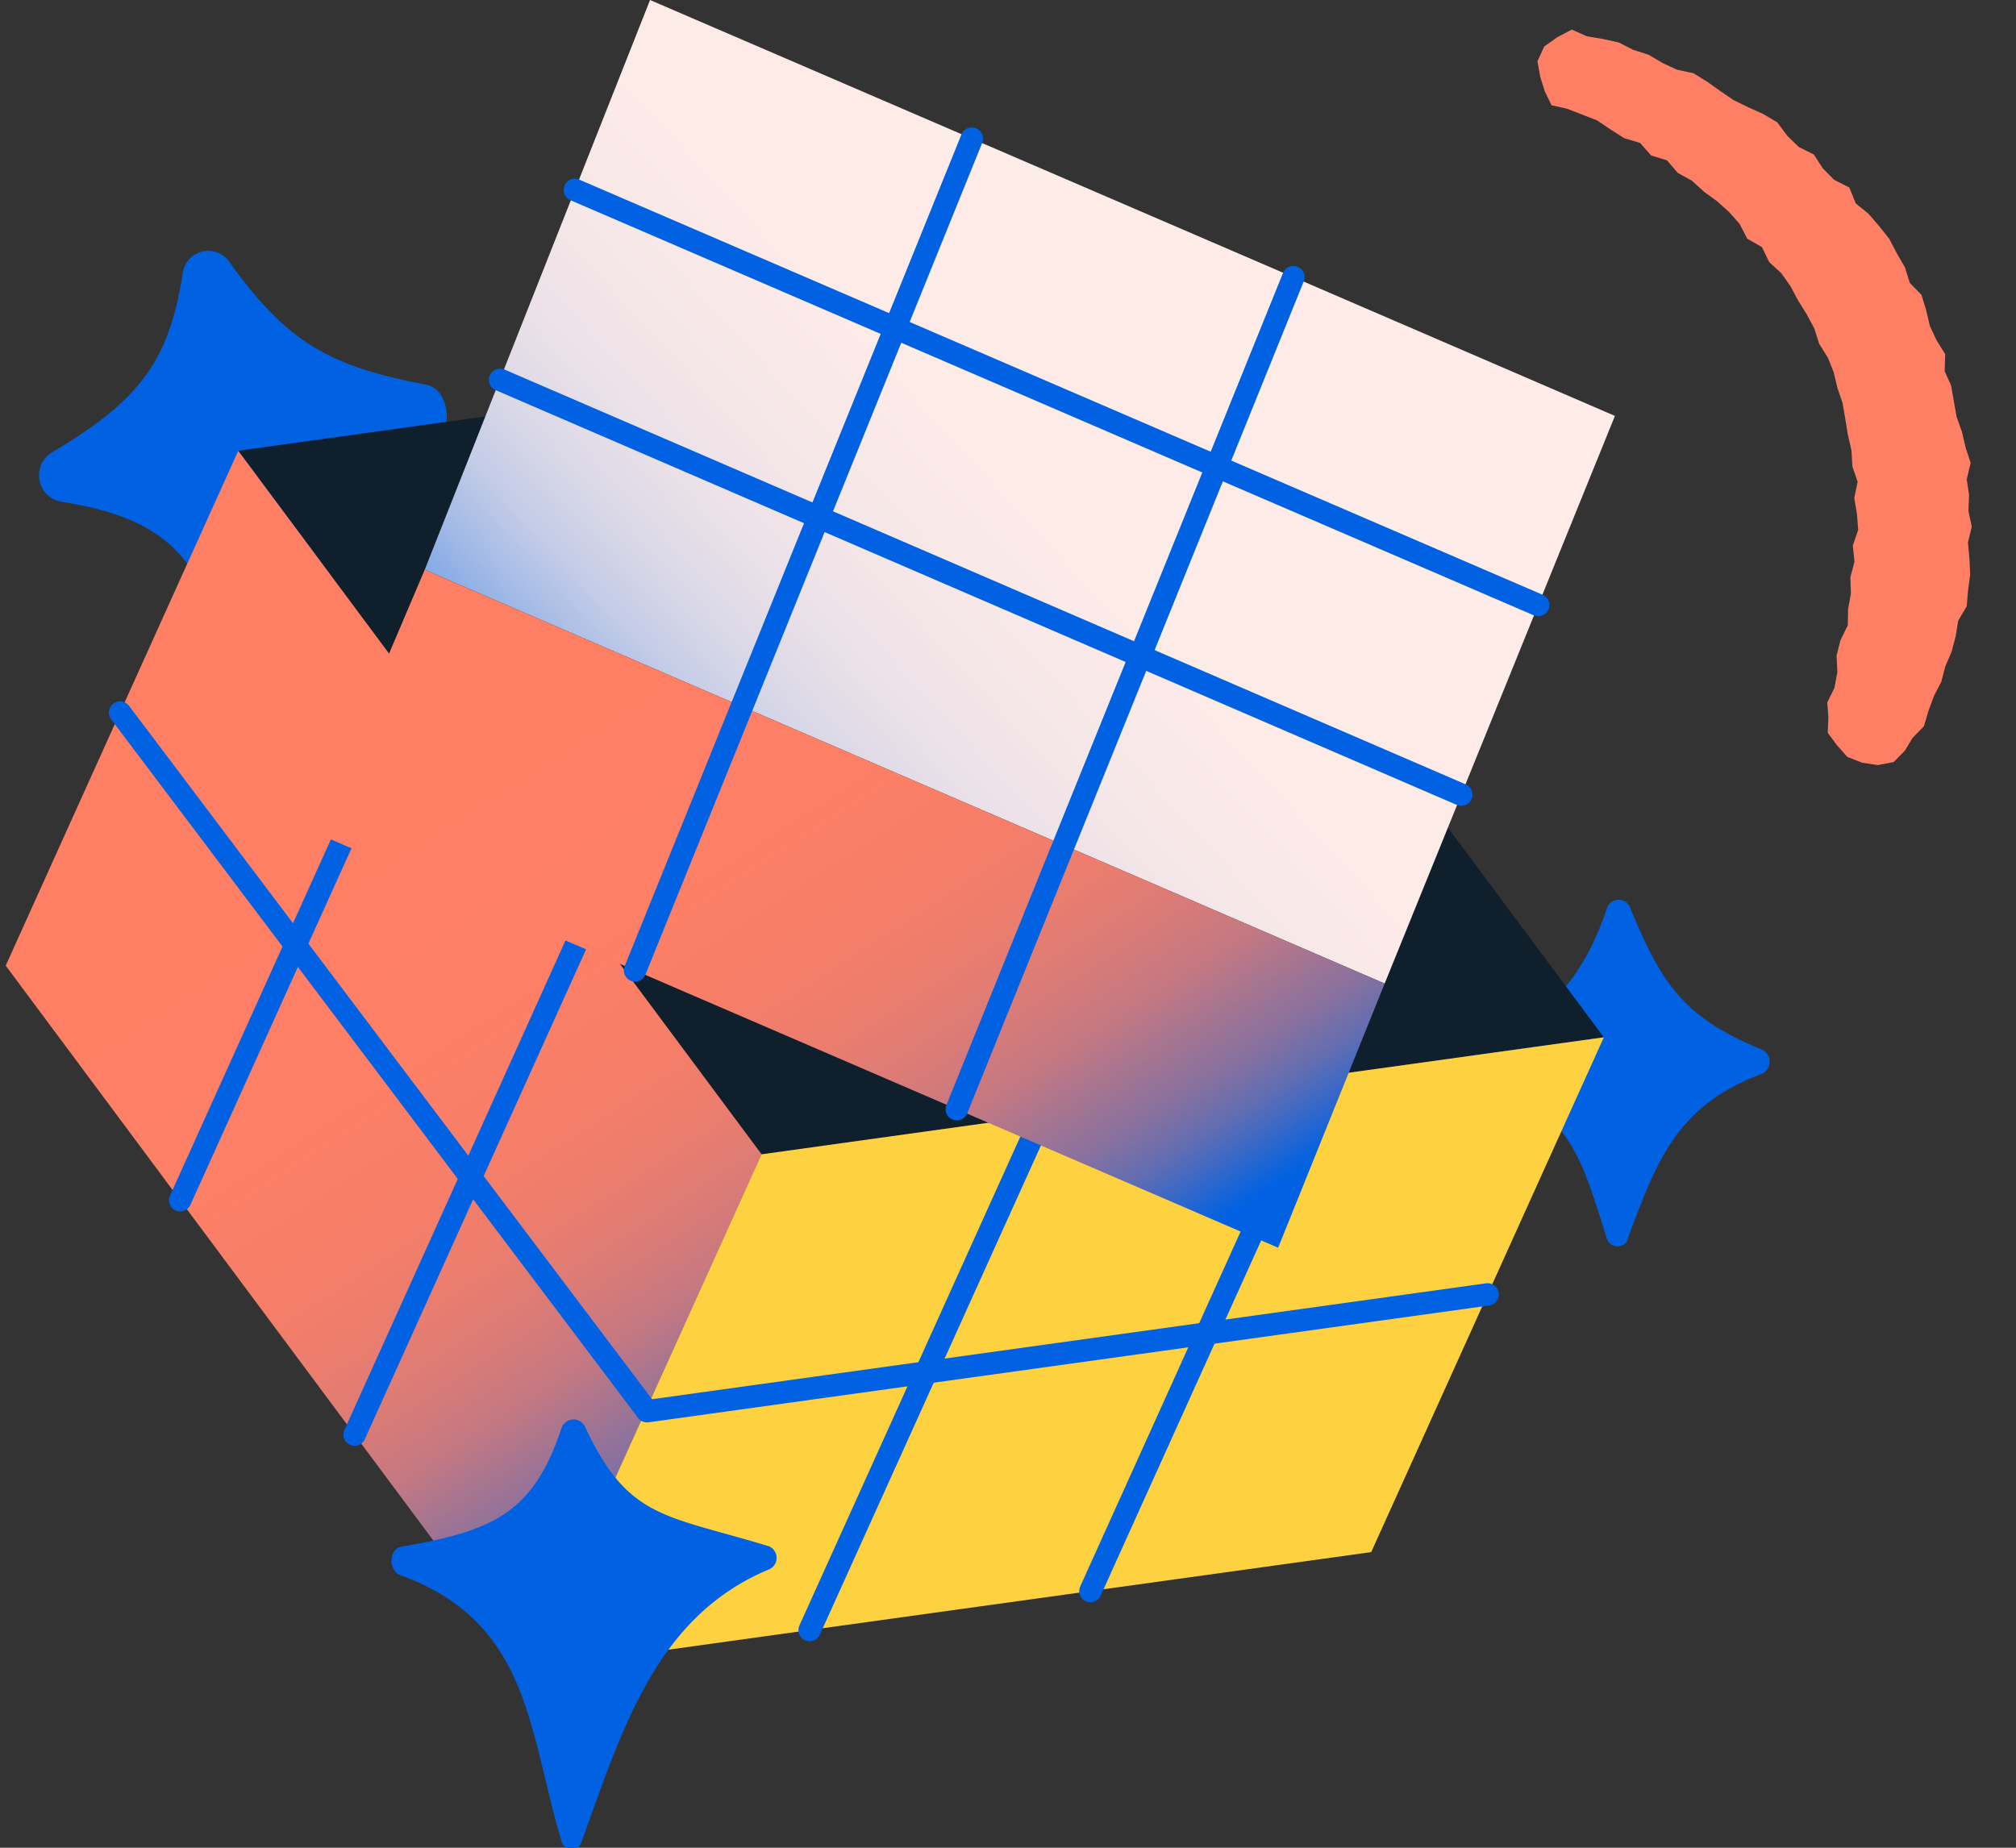 <svg id="Layer_1" data-name="Layer 1" xmlns="http://www.w3.org/2000/svg" xmlns:xlink="http://www.w3.org/1999/xlink" viewBox="44 0 180 165"><rect x="44" y="0" width="180" height="165" fill="#333333" stroke="none"/><defs><style>.cls-1{fill:#0062e3;}.cls-2{fill:#0f1f2c;}.cls-3{fill:url(#linear-gradient);}.cls-4{fill:#fed141;}.cls-5{fill:none;stroke:#0062e3;stroke-linecap:round;stroke-linejoin:round;stroke-width:2px;}.cls-6{isolation:isolate;}.cls-7{fill:url(#linear-gradient-2);}.cls-8{fill:url(#linear-gradient-3);}.cls-9{fill:#ff7f64;}</style><linearGradient id="linear-gradient" x1="62.59" y1="70.48" x2="106.94" y2="138.93" gradientUnits="userSpaceOnUse"><stop offset="0" stop-color="#ff7f64"/><stop offset="0.37" stop-color="#fd7f65"/><stop offset="0.51" stop-color="#f67e68"/><stop offset="0.6" stop-color="#eb7d6e"/><stop offset="0.68" stop-color="#da7b77"/><stop offset="0.75" stop-color="#c47882"/><stop offset="0.8" stop-color="#a8758f"/><stop offset="0.86" stop-color="#88719f"/><stop offset="0.91" stop-color="#626db2"/><stop offset="0.95" stop-color="#3768c8"/><stop offset="0.99" stop-color="#0963de"/><stop offset="1" stop-color="#0062e3"/></linearGradient><linearGradient id="linear-gradient-2" x1="179.63" y1="2.58" x2="93.72" y2="81.85" gradientUnits="userSpaceOnUse"><stop offset="0.24" stop-color="#ffece8"/><stop offset="0.52" stop-color="#fdebe8"/><stop offset="0.62" stop-color="#f6e7e8"/><stop offset="0.7" stop-color="#ebe1e8"/><stop offset="0.76" stop-color="#dad8e7"/><stop offset="0.81" stop-color="#c4cce7"/><stop offset="0.85" stop-color="#a8bde6"/><stop offset="0.89" stop-color="#88ace6"/><stop offset="0.93" stop-color="#6297e5"/><stop offset="0.96" stop-color="#3780e4"/><stop offset="0.99" stop-color="#0967e3"/><stop offset="1" stop-color="#0062e3"/></linearGradient><linearGradient id="linear-gradient-3" x1="98.06" y1="47.5" x2="142.41" y2="115.95" xlink:href="#linear-gradient"/></defs><path class="cls-1" d="M175.69,93.46c6.23-2.16,9.67-6,11.81-12.42a1.1,1.1,0,0,1,2-.09c2.87,7,4.88,9.94,11.84,12.79a1.19,1.19,0,0,1-.06,2.16c-7.53,2.84-9.31,7.62-11.95,14.71l0,.11a1,1,0,0,1-1.82,0c-2.34-7.23-3.16-11.76-11.79-14.42C174.63,95.92,174.62,93.83,175.69,93.46Z"/><path class="cls-1" d="M48.49,40.49c7.87-4.65,10.62-8.12,11.84-16.2a2.3,2.3,0,0,1,4.08-1c5.42,7.66,9.44,9.46,17.65,11.07,2.11.41,2.47,4.14.71,5.37-7.71,5.39-10.92,14.52-14.22,23.65a1.77,1.77,0,0,1-3.43-.1c-2.6-9.83-2.53-16.5-15.7-18.48A2.4,2.4,0,0,1,48.49,40.49Z"/><polygon class="cls-2" points="137.06 99.59 162.13 96.11 187.2 92.63 171.63 71.69 156.06 50.76 140.47 29.8 115.41 33.29 90.34 36.77 65.27 40.25 80.85 61.21 96.42 82.14 111.99 103.08 137.06 99.59"/><polygon class="cls-3" points="112 103.08 65.27 40.26 44.51 86.23 91.23 149.05 112 103.08"/><polygon class="cls-4" points="116.29 145.56 141.36 142.08 166.43 138.6 187.2 92.63 162.13 96.11 137.06 99.59 111.99 103.08 91.22 149.05 116.29 145.56"/><line class="cls-5" x1="116.29" y1="145.56" x2="137.06" y2="99.59"/><line class="cls-5" x1="141.36" y1="142.08" x2="162.13" y2="96.11"/><line class="cls-5" x1="75.66" y1="128.11" x2="96.42" y2="82.14"/><line class="cls-5" x1="60.09" y1="107.18" x2="80.85" y2="61.21"/><polyline class="cls-5" points="54.72 63.63 101.77 126.02 176.82 115.59"/><g class="cls-6"><polygon class="cls-7" points="111.28 63.54 140.01 75.92 167.63 87.83 188.19 37.14 159.48 24.75 130.77 12.38 102.04 0 81.92 50.88 111.28 63.54"/><polygon class="cls-8" points="100.7 86.66 129.43 99.05 158.12 111.42 167.63 87.83 140.01 75.92 111.28 63.54 81.92 50.88 71.97 74.28 100.7 86.66"/></g><line class="cls-5" x1="129.43" y1="99.05" x2="159.48" y2="24.75"/><line class="cls-5" x1="100.7" y1="86.66" x2="130.77" y2="12.38"/><line class="cls-5" x1="174.47" y1="70.96" x2="88.65" y2="33.92"/><line class="cls-5" x1="181.34" y1="54.03" x2="95.33" y2="16.96"/><polygon class="cls-9" points="214.52 25.27 214.08 23.86 213.35 22.61 212.68 21.32 211.78 20.19 210.83 19.09 209.69 18.16 209.12 16.75 207.75 16.05 206.75 15.03 205.94 13.79 204.61 13.13 203.58 12.13 202.68 10.92 201.43 10.18 200.1 9.58 198.8 8.95 197.61 8.14 196.43 7.3 195.2 6.54 193.75 6.23 192.45 5.63 191.2 4.89 189.82 4.45 188.53 3.79 187.11 3.48 185.68 3.24 184.34 2.64 183.05 3.32 181.88 4.15 181.27 5.47 181.53 6.89 181.92 8.14 182.53 9.4 183.91 9.71 185.26 10.23 186.6 10.75 187.81 11.57 189.02 12.34 190.43 12.76 191.42 13.88 192.84 14.32 193.8 15.44 195.07 16.14 196.13 17.11 197.3 17.96 198.37 18.92 199.32 19.99 200 21.31 201.32 22.07 201.96 23.4 203.04 24.39 203.87 25.57 204.55 26.84 205.31 28.06 205.99 29.33 206.43 30.71 207.2 31.93 207.73 33.26 208.06 34.66 208.52 36.01 208.76 37.42 208.99 38.83 209.31 40.22 209.39 41.64 209.86 43.03 209.56 44.47 209.8 45.89 209.91 47.32 209.43 48.72 209.58 50.16 209.21 51.55 209.26 52.99 209.01 54.39 208.98 55.84 208.33 57.16 207.98 58.54 208.05 60.02 207.79 61.42 207.15 62.73 207.25 64.07 207.19 65.44 208.01 66.54 208.94 67.59 210.26 68.11 211.67 68.32 213.08 68.05 214.08 67.03 214.76 65.9 215.78 64.85 216.19 63.46 216.68 62.14 217.33 60.88 217.69 59.5 218.25 58.2 218.61 56.83 218.84 55.43 219.6 54.14 219.72 52.71 219.91 51.3 219.84 49.87 219.71 48.44 220.05 47.03 219.75 45.62 219.81 44.2 219.6 42.8 219.95 41.34 219.5 39.96 219.18 38.58 218.7 37.23 218.45 35.84 218.21 34.44 217.63 33.14 217.68 31.63 216.91 30.39 216.31 29.11 215.98 27.71 215.56 26.33 214.52 25.27"/><path class="cls-1" d="M79.84,138.12c8.1-1.41,11.77-2.92,14.3-10.62a1.14,1.14,0,0,1,2.08-.13c3.85,8.31,7.16,7.88,16.43,10.71a1.12,1.12,0,0,1,0,2.07c-10.16,4.23-13.14,14.47-16.73,24.32a.92.92,0,0,1-1.77,0c-3-10-2.81-19.61-14.45-23.83C78.66,140.22,78.72,138.31,79.84,138.12Z"/></svg>
